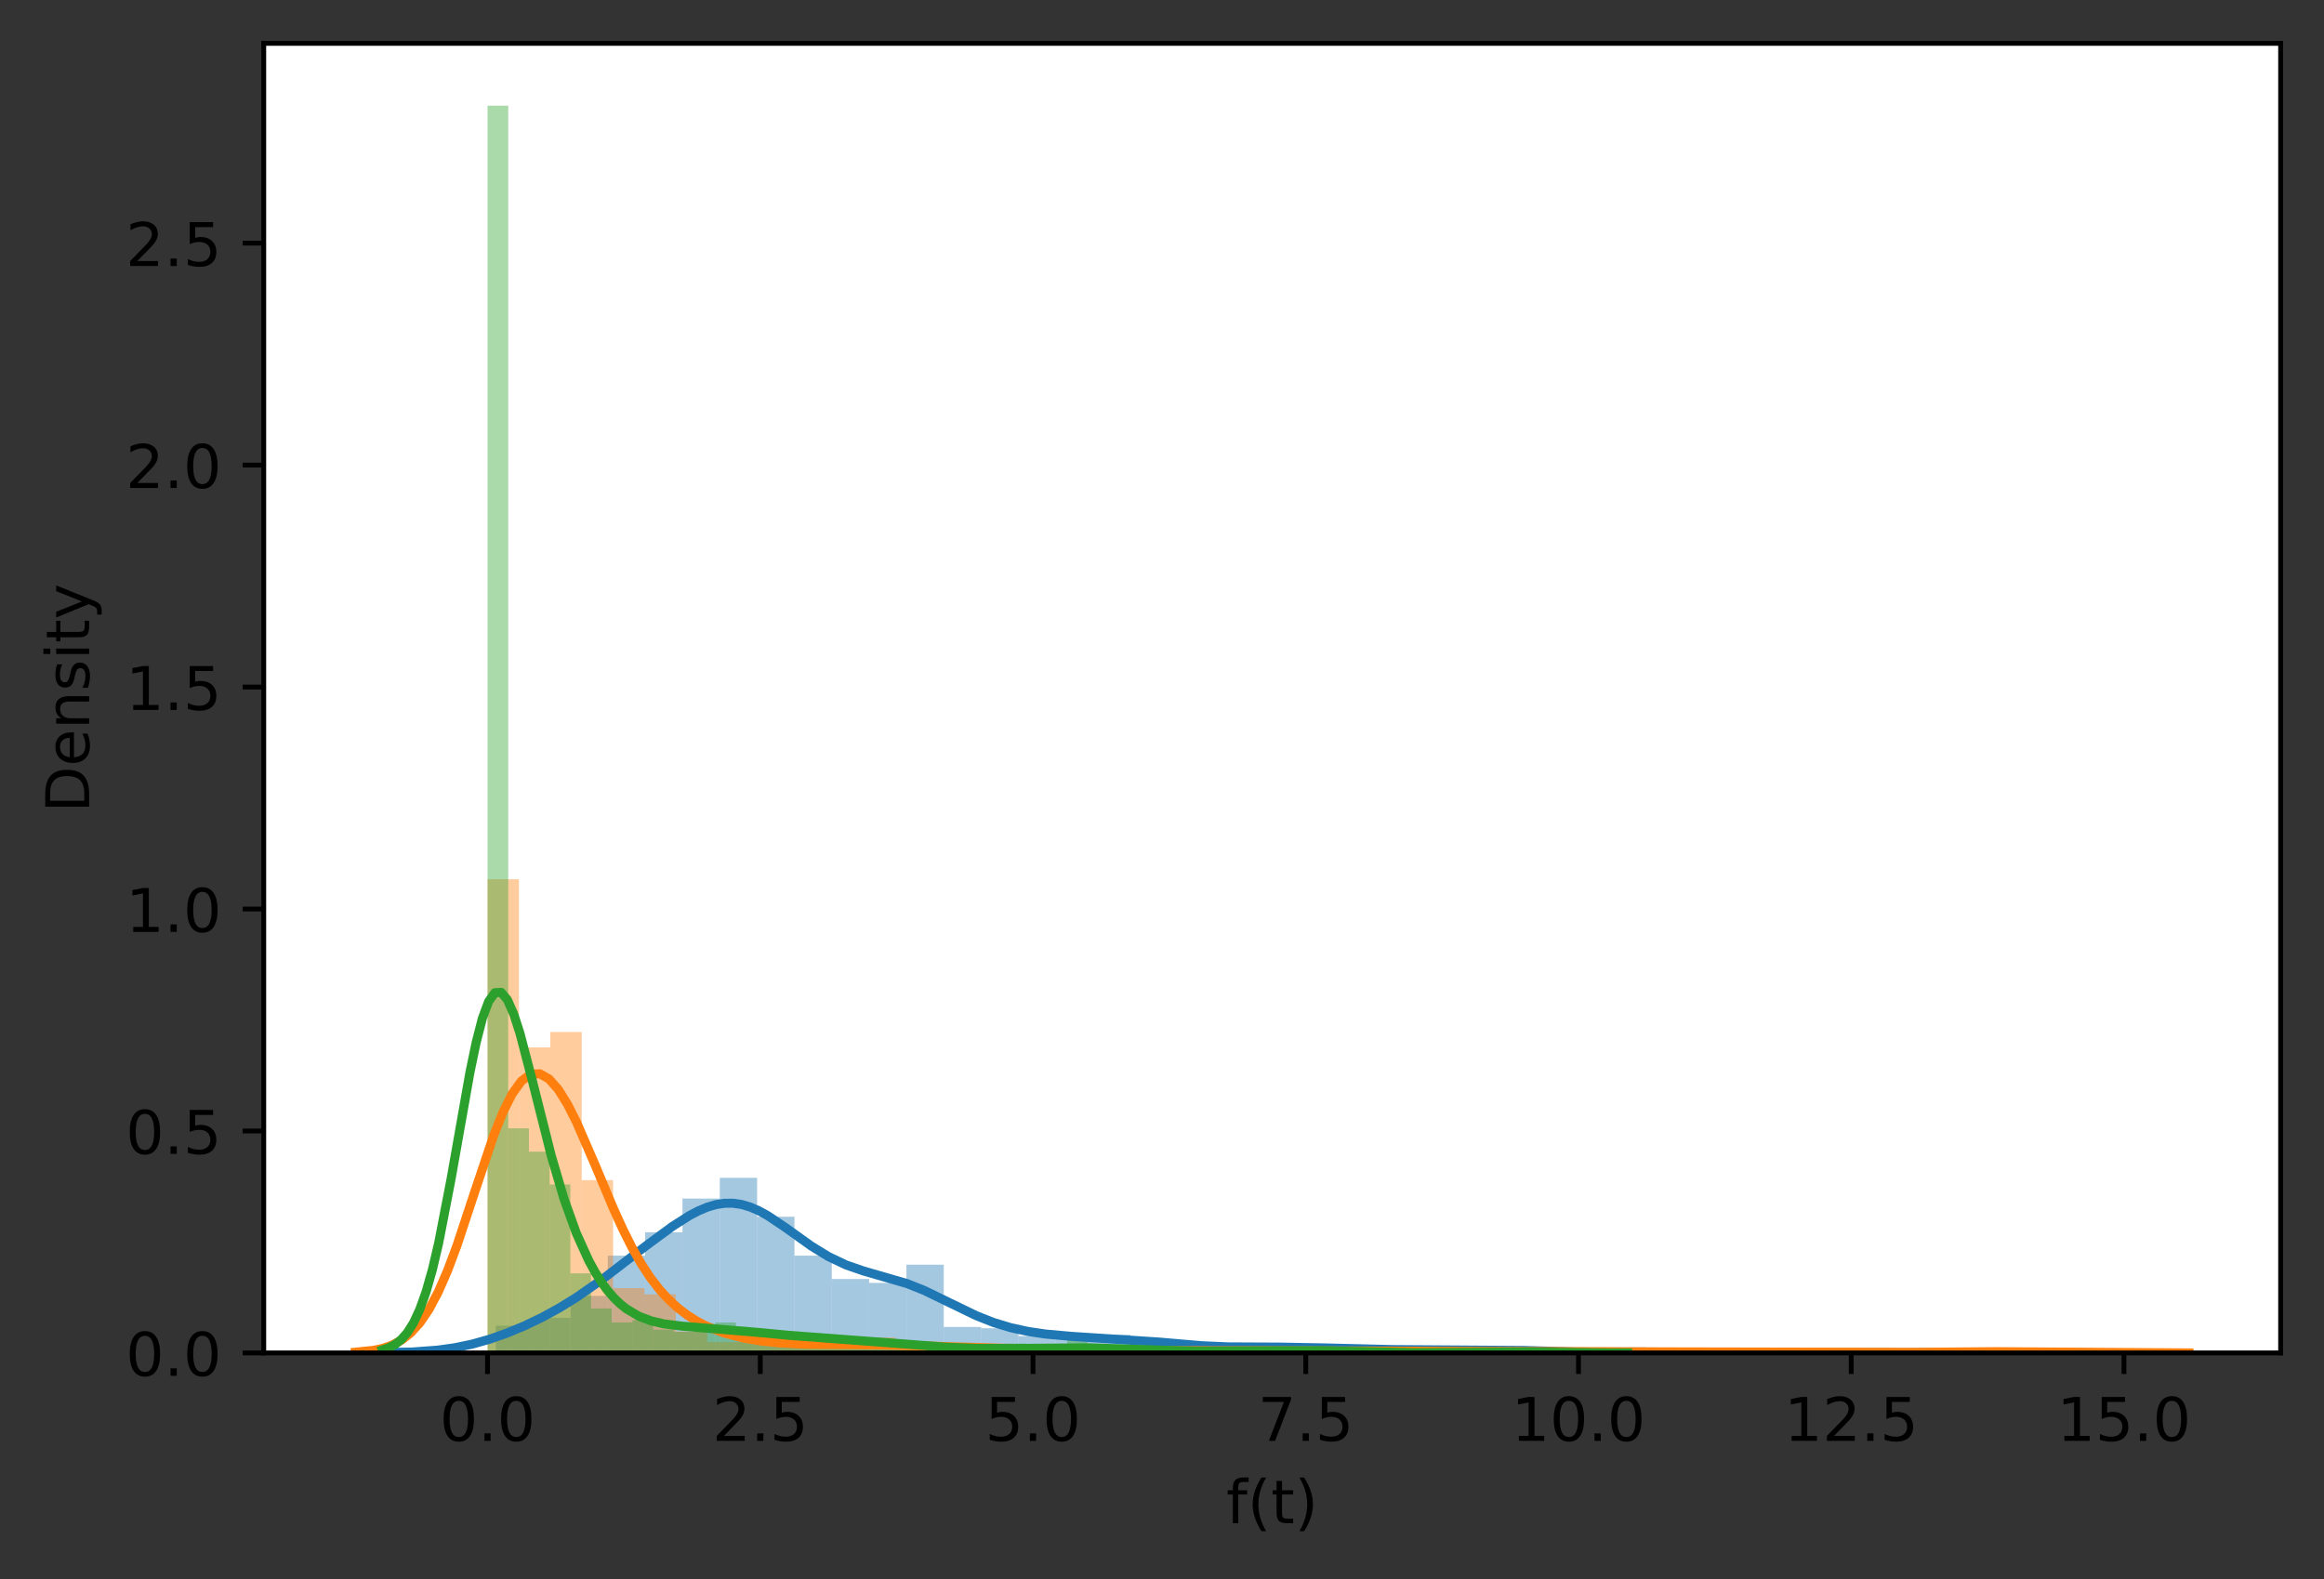 <?xml version="1.0" encoding="utf-8" standalone="no"?>
<!DOCTYPE svg PUBLIC "-//W3C//DTD SVG 1.1//EN"
  "http://www.w3.org/Graphics/SVG/1.1/DTD/svg11.dtd">
<!-- Created with matplotlib (https://matplotlib.org/) -->
<svg height="262.196pt" version="1.1" viewBox="0 0 385.781 262.196" width="385.781pt" xmlns="http://www.w3.org/2000/svg" xmlns:xlink="http://www.w3.org/1999/xlink">
 <rect x="0" y="0" width="385.781" height="262.196" fill="#333333" stroke="none"/>
 <defs>
  <style type="text/css">*{stroke-linecap:butt;stroke-linejoin:round;}</style>
 </defs>
 <g id="figure_1">
  <g id="patch_1">
   <path d="M 0 262.196 
L 385.781 262.196 
L 385.781 0 
L 0 0 
z
" style="fill:none;"/>
  </g>
  <g id="axes_1">
   <g id="patch_2">
    <path d="M 43.781 224.64 
L 378.581 224.64 
L 378.581 7.2 
L 43.781 7.2 
z
" style="fill:#ffffff;"/>
   </g>
   <g id="patch_3">
    <path clip-path="url(#pe074b1ab92)" d="M 82.302 224.64 
L 88.499 224.64 
L 88.499 220.117 
L 82.302 220.117 
z
" style="fill:#1f77b4;opacity:0.4;"/>
   </g>
   <g id="patch_4">
    <path clip-path="url(#pe074b1ab92)" d="M 88.499 224.64 
L 94.696 224.64 
L 94.696 218.824 
L 88.499 218.824 
z
" style="fill:#1f77b4;opacity:0.4;"/>
   </g>
   <g id="patch_5">
    <path clip-path="url(#pe074b1ab92)" d="M 94.696 224.64 
L 100.893 224.64 
L 100.893 215.162 
L 94.696 215.162 
z
" style="fill:#1f77b4;opacity:0.4;"/>
   </g>
   <g id="patch_6">
    <path clip-path="url(#pe074b1ab92)" d="M 100.893 224.64 
L 107.09 224.64 
L 107.09 208.485 
L 100.893 208.485 
z
" style="fill:#1f77b4;opacity:0.4;"/>
   </g>
   <g id="patch_7">
    <path clip-path="url(#pe074b1ab92)" d="M 107.09 224.64 
L 113.287 224.64 
L 113.287 204.608 
L 107.09 204.608 
z
" style="fill:#1f77b4;opacity:0.4;"/>
   </g>
   <g id="patch_8">
    <path clip-path="url(#pe074b1ab92)" d="M 113.287 224.64 
L 119.484 224.64 
L 119.484 199.007 
L 113.287 199.007 
z
" style="fill:#1f77b4;opacity:0.4;"/>
   </g>
   <g id="patch_9">
    <path clip-path="url(#pe074b1ab92)" d="M 119.484 224.64 
L 125.681 224.64 
L 125.681 195.561 
L 119.484 195.561 
z
" style="fill:#1f77b4;opacity:0.4;"/>
   </g>
   <g id="patch_10">
    <path clip-path="url(#pe074b1ab92)" d="M 125.681 224.64 
L 131.878 224.64 
L 131.878 202.023 
L 125.681 202.023 
z
" style="fill:#1f77b4;opacity:0.4;"/>
   </g>
   <g id="patch_11">
    <path clip-path="url(#pe074b1ab92)" d="M 131.878 224.64 
L 138.075 224.64 
L 138.075 208.485 
L 131.878 208.485 
z
" style="fill:#1f77b4;opacity:0.4;"/>
   </g>
   <g id="patch_12">
    <path clip-path="url(#pe074b1ab92)" d="M 138.075 224.64 
L 144.272 224.64 
L 144.272 212.362 
L 138.075 212.362 
z
" style="fill:#1f77b4;opacity:0.4;"/>
   </g>
   <g id="patch_13">
    <path clip-path="url(#pe074b1ab92)" d="M 144.272 224.64 
L 150.468 224.64 
L 150.468 213.008 
L 144.272 213.008 
z
" style="fill:#1f77b4;opacity:0.4;"/>
   </g>
   <g id="patch_14">
    <path clip-path="url(#pe074b1ab92)" d="M 150.468 224.64 
L 156.665 224.64 
L 156.665 209.993 
L 150.468 209.993 
z
" style="fill:#1f77b4;opacity:0.4;"/>
   </g>
   <g id="patch_15">
    <path clip-path="url(#pe074b1ab92)" d="M 156.665 224.64 
L 162.862 224.64 
L 162.862 220.332 
L 156.665 220.332 
z
" style="fill:#1f77b4;opacity:0.4;"/>
   </g>
   <g id="patch_16">
    <path clip-path="url(#pe074b1ab92)" d="M 162.862 224.64 
L 169.059 224.64 
L 169.059 220.547 
L 162.862 220.547 
z
" style="fill:#1f77b4;opacity:0.4;"/>
   </g>
   <g id="patch_17">
    <path clip-path="url(#pe074b1ab92)" d="M 169.059 224.64 
L 175.256 224.64 
L 175.256 221.84 
L 169.059 221.84 
z
" style="fill:#1f77b4;opacity:0.4;"/>
   </g>
   <g id="patch_18">
    <path clip-path="url(#pe074b1ab92)" d="M 175.256 224.64 
L 181.453 224.64 
L 181.453 222.271 
L 175.256 222.271 
z
" style="fill:#1f77b4;opacity:0.4;"/>
   </g>
   <g id="patch_19">
    <path clip-path="url(#pe074b1ab92)" d="M 181.453 224.64 
L 187.65 224.64 
L 187.65 221.624 
L 181.453 221.624 
z
" style="fill:#1f77b4;opacity:0.4;"/>
   </g>
   <g id="patch_20">
    <path clip-path="url(#pe074b1ab92)" d="M 187.65 224.64 
L 193.847 224.64 
L 193.847 222.486 
L 187.65 222.486 
z
" style="fill:#1f77b4;opacity:0.4;"/>
   </g>
   <g id="patch_21">
    <path clip-path="url(#pe074b1ab92)" d="M 193.847 224.64 
L 200.044 224.64 
L 200.044 223.348 
L 193.847 223.348 
z
" style="fill:#1f77b4;opacity:0.4;"/>
   </g>
   <g id="patch_22">
    <path clip-path="url(#pe074b1ab92)" d="M 200.044 224.64 
L 206.241 224.64 
L 206.241 223.994 
L 200.044 223.994 
z
" style="fill:#1f77b4;opacity:0.4;"/>
   </g>
   <g id="patch_23">
    <path clip-path="url(#pe074b1ab92)" d="M 206.241 224.64 
L 212.438 224.64 
L 212.438 223.563 
L 206.241 223.563 
z
" style="fill:#1f77b4;opacity:0.4;"/>
   </g>
   <g id="patch_24">
    <path clip-path="url(#pe074b1ab92)" d="M 212.438 224.64 
L 218.635 224.64 
L 218.635 223.778 
L 212.438 223.778 
z
" style="fill:#1f77b4;opacity:0.4;"/>
   </g>
   <g id="patch_25">
    <path clip-path="url(#pe074b1ab92)" d="M 218.635 224.64 
L 224.832 224.64 
L 224.832 223.778 
L 218.635 223.778 
z
" style="fill:#1f77b4;opacity:0.4;"/>
   </g>
   <g id="patch_26">
    <path clip-path="url(#pe074b1ab92)" d="M 224.832 224.64 
L 231.029 224.64 
L 231.029 224.209 
L 224.832 224.209 
z
" style="fill:#1f77b4;opacity:0.4;"/>
   </g>
   <g id="patch_27">
    <path clip-path="url(#pe074b1ab92)" d="M 231.029 224.64 
L 237.226 224.64 
L 237.226 224.209 
L 231.029 224.209 
z
" style="fill:#1f77b4;opacity:0.4;"/>
   </g>
   <g id="patch_28">
    <path clip-path="url(#pe074b1ab92)" d="M 237.226 224.64 
L 243.423 224.64 
L 243.423 223.994 
L 237.226 223.994 
z
" style="fill:#1f77b4;opacity:0.4;"/>
   </g>
   <g id="patch_29">
    <path clip-path="url(#pe074b1ab92)" d="M 243.423 224.64 
L 249.62 224.64 
L 249.62 223.778 
L 243.423 223.778 
z
" style="fill:#1f77b4;opacity:0.4;"/>
   </g>
   <g id="patch_30">
    <path clip-path="url(#pe074b1ab92)" d="M 249.62 224.64 
L 255.816 224.64 
L 255.816 224.209 
L 249.62 224.209 
z
" style="fill:#1f77b4;opacity:0.4;"/>
   </g>
   <g id="patch_31">
    <path clip-path="url(#pe074b1ab92)" d="M 255.816 224.64 
L 262.013 224.64 
L 262.013 224.64 
L 255.816 224.64 
z
" style="fill:#1f77b4;opacity:0.4;"/>
   </g>
   <g id="patch_32">
    <path clip-path="url(#pe074b1ab92)" d="M 262.013 224.64 
L 268.21 224.64 
L 268.21 224.425 
L 262.013 224.425 
z
" style="fill:#1f77b4;opacity:0.4;"/>
   </g>
   <g id="patch_33">
    <path clip-path="url(#pe074b1ab92)" d="M 268.21 224.64 
L 274.407 224.64 
L 274.407 224.64 
L 268.21 224.64 
z
" style="fill:#1f77b4;opacity:0.4;"/>
   </g>
   <g id="patch_34">
    <path clip-path="url(#pe074b1ab92)" d="M 274.407 224.64 
L 280.604 224.64 
L 280.604 224.209 
L 274.407 224.209 
z
" style="fill:#1f77b4;opacity:0.4;"/>
   </g>
   <g id="patch_35">
    <path clip-path="url(#pe074b1ab92)" d="M 280.604 224.64 
L 286.801 224.64 
L 286.801 224.64 
L 280.604 224.64 
z
" style="fill:#1f77b4;opacity:0.4;"/>
   </g>
   <g id="patch_36">
    <path clip-path="url(#pe074b1ab92)" d="M 286.801 224.64 
L 292.998 224.64 
L 292.998 224.64 
L 286.801 224.64 
z
" style="fill:#1f77b4;opacity:0.4;"/>
   </g>
   <g id="patch_37">
    <path clip-path="url(#pe074b1ab92)" d="M 292.998 224.64 
L 299.195 224.64 
L 299.195 224.64 
L 292.998 224.64 
z
" style="fill:#1f77b4;opacity:0.4;"/>
   </g>
   <g id="patch_38">
    <path clip-path="url(#pe074b1ab92)" d="M 299.195 224.64 
L 305.392 224.64 
L 305.392 224.64 
L 299.195 224.64 
z
" style="fill:#1f77b4;opacity:0.4;"/>
   </g>
   <g id="patch_39">
    <path clip-path="url(#pe074b1ab92)" d="M 305.392 224.64 
L 311.589 224.64 
L 311.589 224.64 
L 305.392 224.64 
z
" style="fill:#1f77b4;opacity:0.4;"/>
   </g>
   <g id="patch_40">
    <path clip-path="url(#pe074b1ab92)" d="M 311.589 224.64 
L 317.786 224.64 
L 317.786 224.425 
L 311.589 224.425 
z
" style="fill:#1f77b4;opacity:0.4;"/>
   </g>
   <g id="patch_41">
    <path clip-path="url(#pe074b1ab92)" d="M 317.786 224.64 
L 323.983 224.64 
L 323.983 224.425 
L 317.786 224.425 
z
" style="fill:#1f77b4;opacity:0.4;"/>
   </g>
   <g id="patch_42">
    <path clip-path="url(#pe074b1ab92)" d="M 80.932 224.64 
L 86.142 224.64 
L 86.142 145.985 
L 80.932 145.985 
z
" style="fill:#ff7f0e;opacity:0.4;"/>
   </g>
   <g id="patch_43">
    <path clip-path="url(#pe074b1ab92)" d="M 86.142 224.64 
L 91.352 224.64 
L 91.352 173.911 
L 86.142 173.911 
z
" style="fill:#ff7f0e;opacity:0.4;"/>
   </g>
   <g id="patch_44">
    <path clip-path="url(#pe074b1ab92)" d="M 91.352 224.64 
L 96.562 224.64 
L 96.562 171.349 
L 91.352 171.349 
z
" style="fill:#ff7f0e;opacity:0.4;"/>
   </g>
   <g id="patch_45">
    <path clip-path="url(#pe074b1ab92)" d="M 96.562 224.64 
L 101.772 224.64 
L 101.772 195.945 
L 96.562 195.945 
z
" style="fill:#ff7f0e;opacity:0.4;"/>
   </g>
   <g id="patch_46">
    <path clip-path="url(#pe074b1ab92)" d="M 101.772 224.64 
L 106.982 224.64 
L 106.982 213.879 
L 101.772 213.879 
z
" style="fill:#ff7f0e;opacity:0.4;"/>
   </g>
   <g id="patch_47">
    <path clip-path="url(#pe074b1ab92)" d="M 106.982 224.64 
L 112.192 224.64 
L 112.192 214.904 
L 106.982 214.904 
z
" style="fill:#ff7f0e;opacity:0.4;"/>
   </g>
   <g id="patch_48">
    <path clip-path="url(#pe074b1ab92)" d="M 112.192 224.64 
L 117.402 224.64 
L 117.402 221.053 
L 112.192 221.053 
z
" style="fill:#ff7f0e;opacity:0.4;"/>
   </g>
   <g id="patch_49">
    <path clip-path="url(#pe074b1ab92)" d="M 117.402 224.64 
L 122.611 224.64 
L 122.611 222.847 
L 117.402 222.847 
z
" style="fill:#ff7f0e;opacity:0.4;"/>
   </g>
   <g id="patch_50">
    <path clip-path="url(#pe074b1ab92)" d="M 122.611 224.64 
L 127.821 224.64 
L 127.821 222.847 
L 122.611 222.847 
z
" style="fill:#ff7f0e;opacity:0.4;"/>
   </g>
   <g id="patch_51">
    <path clip-path="url(#pe074b1ab92)" d="M 127.821 224.64 
L 133.031 224.64 
L 133.031 223.615 
L 127.821 223.615 
z
" style="fill:#ff7f0e;opacity:0.4;"/>
   </g>
   <g id="patch_52">
    <path clip-path="url(#pe074b1ab92)" d="M 133.031 224.64 
L 138.241 224.64 
L 138.241 223.103 
L 133.031 223.103 
z
" style="fill:#ff7f0e;opacity:0.4;"/>
   </g>
   <g id="patch_53">
    <path clip-path="url(#pe074b1ab92)" d="M 138.241 224.64 
L 143.451 224.64 
L 143.451 223.615 
L 138.241 223.615 
z
" style="fill:#ff7f0e;opacity:0.4;"/>
   </g>
   <g id="patch_54">
    <path clip-path="url(#pe074b1ab92)" d="M 143.451 224.64 
L 148.661 224.64 
L 148.661 222.078 
L 143.451 222.078 
z
" style="fill:#ff7f0e;opacity:0.4;"/>
   </g>
   <g id="patch_55">
    <path clip-path="url(#pe074b1ab92)" d="M 148.661 224.64 
L 153.871 224.64 
L 153.871 223.871 
L 148.661 223.871 
z
" style="fill:#ff7f0e;opacity:0.4;"/>
   </g>
   <g id="patch_56">
    <path clip-path="url(#pe074b1ab92)" d="M 153.871 224.64 
L 159.081 224.64 
L 159.081 224.128 
L 153.871 224.128 
z
" style="fill:#ff7f0e;opacity:0.4;"/>
   </g>
   <g id="patch_57">
    <path clip-path="url(#pe074b1ab92)" d="M 159.081 224.64 
L 164.291 224.64 
L 164.291 223.871 
L 159.081 223.871 
z
" style="fill:#ff7f0e;opacity:0.4;"/>
   </g>
   <g id="patch_58">
    <path clip-path="url(#pe074b1ab92)" d="M 164.291 224.64 
L 169.501 224.64 
L 169.501 223.615 
L 164.291 223.615 
z
" style="fill:#ff7f0e;opacity:0.4;"/>
   </g>
   <g id="patch_59">
    <path clip-path="url(#pe074b1ab92)" d="M 169.501 224.64 
L 174.711 224.64 
L 174.711 223.871 
L 169.501 223.871 
z
" style="fill:#ff7f0e;opacity:0.4;"/>
   </g>
   <g id="patch_60">
    <path clip-path="url(#pe074b1ab92)" d="M 174.711 224.64 
L 179.921 224.64 
L 179.921 224.64 
L 174.711 224.64 
z
" style="fill:#ff7f0e;opacity:0.4;"/>
   </g>
   <g id="patch_61">
    <path clip-path="url(#pe074b1ab92)" d="M 179.921 224.64 
L 185.131 224.64 
L 185.131 224.384 
L 179.921 224.384 
z
" style="fill:#ff7f0e;opacity:0.4;"/>
   </g>
   <g id="patch_62">
    <path clip-path="url(#pe074b1ab92)" d="M 185.131 224.64 
L 190.341 224.64 
L 190.341 223.871 
L 185.131 223.871 
z
" style="fill:#ff7f0e;opacity:0.4;"/>
   </g>
   <g id="patch_63">
    <path clip-path="url(#pe074b1ab92)" d="M 190.341 224.64 
L 195.551 224.64 
L 195.551 224.384 
L 190.341 224.384 
z
" style="fill:#ff7f0e;opacity:0.4;"/>
   </g>
   <g id="patch_64">
    <path clip-path="url(#pe074b1ab92)" d="M 195.551 224.64 
L 200.761 224.64 
L 200.761 224.128 
L 195.551 224.128 
z
" style="fill:#ff7f0e;opacity:0.4;"/>
   </g>
   <g id="patch_65">
    <path clip-path="url(#pe074b1ab92)" d="M 200.761 224.64 
L 205.971 224.64 
L 205.971 224.384 
L 200.761 224.384 
z
" style="fill:#ff7f0e;opacity:0.4;"/>
   </g>
   <g id="patch_66">
    <path clip-path="url(#pe074b1ab92)" d="M 205.971 224.64 
L 211.181 224.64 
L 211.181 224.128 
L 205.971 224.128 
z
" style="fill:#ff7f0e;opacity:0.4;"/>
   </g>
   <g id="patch_67">
    <path clip-path="url(#pe074b1ab92)" d="M 211.181 224.64 
L 216.391 224.64 
L 216.391 224.384 
L 211.181 224.384 
z
" style="fill:#ff7f0e;opacity:0.4;"/>
   </g>
   <g id="patch_68">
    <path clip-path="url(#pe074b1ab92)" d="M 216.391 224.64 
L 221.601 224.64 
L 221.601 224.384 
L 216.391 224.384 
z
" style="fill:#ff7f0e;opacity:0.4;"/>
   </g>
   <g id="patch_69">
    <path clip-path="url(#pe074b1ab92)" d="M 221.601 224.64 
L 226.811 224.64 
L 226.811 224.384 
L 221.601 224.384 
z
" style="fill:#ff7f0e;opacity:0.4;"/>
   </g>
   <g id="patch_70">
    <path clip-path="url(#pe074b1ab92)" d="M 226.811 224.64 
L 232.021 224.64 
L 232.021 223.871 
L 226.811 223.871 
z
" style="fill:#ff7f0e;opacity:0.4;"/>
   </g>
   <g id="patch_71">
    <path clip-path="url(#pe074b1ab92)" d="M 232.021 224.64 
L 237.231 224.64 
L 237.231 224.64 
L 232.021 224.64 
z
" style="fill:#ff7f0e;opacity:0.4;"/>
   </g>
   <g id="patch_72">
    <path clip-path="url(#pe074b1ab92)" d="M 237.231 224.64 
L 242.441 224.64 
L 242.441 224.64 
L 237.231 224.64 
z
" style="fill:#ff7f0e;opacity:0.4;"/>
   </g>
   <g id="patch_73">
    <path clip-path="url(#pe074b1ab92)" d="M 242.441 224.64 
L 247.651 224.64 
L 247.651 224.128 
L 242.441 224.128 
z
" style="fill:#ff7f0e;opacity:0.4;"/>
   </g>
   <g id="patch_74">
    <path clip-path="url(#pe074b1ab92)" d="M 247.651 224.64 
L 252.861 224.64 
L 252.861 224.384 
L 247.651 224.384 
z
" style="fill:#ff7f0e;opacity:0.4;"/>
   </g>
   <g id="patch_75">
    <path clip-path="url(#pe074b1ab92)" d="M 252.861 224.64 
L 258.071 224.64 
L 258.071 224.64 
L 252.861 224.64 
z
" style="fill:#ff7f0e;opacity:0.4;"/>
   </g>
   <g id="patch_76">
    <path clip-path="url(#pe074b1ab92)" d="M 258.071 224.64 
L 263.281 224.64 
L 263.281 224.128 
L 258.071 224.128 
z
" style="fill:#ff7f0e;opacity:0.4;"/>
   </g>
   <g id="patch_77">
    <path clip-path="url(#pe074b1ab92)" d="M 263.281 224.64 
L 268.491 224.64 
L 268.491 224.64 
L 263.281 224.64 
z
" style="fill:#ff7f0e;opacity:0.4;"/>
   </g>
   <g id="patch_78">
    <path clip-path="url(#pe074b1ab92)" d="M 268.491 224.64 
L 273.701 224.64 
L 273.701 224.384 
L 268.491 224.384 
z
" style="fill:#ff7f0e;opacity:0.4;"/>
   </g>
   <g id="patch_79">
    <path clip-path="url(#pe074b1ab92)" d="M 273.701 224.64 
L 278.911 224.64 
L 278.911 224.64 
L 273.701 224.64 
z
" style="fill:#ff7f0e;opacity:0.4;"/>
   </g>
   <g id="patch_80">
    <path clip-path="url(#pe074b1ab92)" d="M 278.911 224.64 
L 284.121 224.64 
L 284.121 224.384 
L 278.911 224.384 
z
" style="fill:#ff7f0e;opacity:0.4;"/>
   </g>
   <g id="patch_81">
    <path clip-path="url(#pe074b1ab92)" d="M 284.121 224.64 
L 289.331 224.64 
L 289.331 224.64 
L 284.121 224.64 
z
" style="fill:#ff7f0e;opacity:0.4;"/>
   </g>
   <g id="patch_82">
    <path clip-path="url(#pe074b1ab92)" d="M 289.331 224.64 
L 294.541 224.64 
L 294.541 224.64 
L 289.331 224.64 
z
" style="fill:#ff7f0e;opacity:0.4;"/>
   </g>
   <g id="patch_83">
    <path clip-path="url(#pe074b1ab92)" d="M 294.541 224.64 
L 299.751 224.64 
L 299.751 224.384 
L 294.541 224.384 
z
" style="fill:#ff7f0e;opacity:0.4;"/>
   </g>
   <g id="patch_84">
    <path clip-path="url(#pe074b1ab92)" d="M 299.751 224.64 
L 304.961 224.64 
L 304.961 224.64 
L 299.751 224.64 
z
" style="fill:#ff7f0e;opacity:0.4;"/>
   </g>
   <g id="patch_85">
    <path clip-path="url(#pe074b1ab92)" d="M 304.961 224.64 
L 310.171 224.64 
L 310.171 224.64 
L 304.961 224.64 
z
" style="fill:#ff7f0e;opacity:0.4;"/>
   </g>
   <g id="patch_86">
    <path clip-path="url(#pe074b1ab92)" d="M 310.171 224.64 
L 315.381 224.64 
L 315.381 224.64 
L 310.171 224.64 
z
" style="fill:#ff7f0e;opacity:0.4;"/>
   </g>
   <g id="patch_87">
    <path clip-path="url(#pe074b1ab92)" d="M 315.381 224.64 
L 320.591 224.64 
L 320.591 224.64 
L 315.381 224.64 
z
" style="fill:#ff7f0e;opacity:0.4;"/>
   </g>
   <g id="patch_88">
    <path clip-path="url(#pe074b1ab92)" d="M 320.591 224.64 
L 325.801 224.64 
L 325.801 224.384 
L 320.591 224.384 
z
" style="fill:#ff7f0e;opacity:0.4;"/>
   </g>
   <g id="patch_89">
    <path clip-path="url(#pe074b1ab92)" d="M 325.801 224.64 
L 331.011 224.64 
L 331.011 224.128 
L 325.801 224.128 
z
" style="fill:#ff7f0e;opacity:0.4;"/>
   </g>
   <g id="patch_90">
    <path clip-path="url(#pe074b1ab92)" d="M 331.011 224.64 
L 336.221 224.64 
L 336.221 224.64 
L 331.011 224.64 
z
" style="fill:#ff7f0e;opacity:0.4;"/>
   </g>
   <g id="patch_91">
    <path clip-path="url(#pe074b1ab92)" d="M 336.221 224.64 
L 341.431 224.64 
L 341.431 224.384 
L 336.221 224.384 
z
" style="fill:#ff7f0e;opacity:0.4;"/>
   </g>
   <g id="patch_92">
    <path clip-path="url(#pe074b1ab92)" d="M 80.932 224.64 
L 84.367 224.64 
L 84.367 17.554 
L 80.932 17.554 
z
" style="fill:#2ca02c;opacity:0.4;"/>
   </g>
   <g id="patch_93">
    <path clip-path="url(#pe074b1ab92)" d="M 84.367 224.64 
L 87.803 224.64 
L 87.803 187.341 
L 84.367 187.341 
z
" style="fill:#2ca02c;opacity:0.4;"/>
   </g>
   <g id="patch_94">
    <path clip-path="url(#pe074b1ab92)" d="M 87.803 224.64 
L 91.238 224.64 
L 91.238 191.227 
L 87.803 191.227 
z
" style="fill:#2ca02c;opacity:0.4;"/>
   </g>
   <g id="patch_95">
    <path clip-path="url(#pe074b1ab92)" d="M 91.238 224.64 
L 94.674 224.64 
L 94.674 196.666 
L 91.238 196.666 
z
" style="fill:#2ca02c;opacity:0.4;"/>
   </g>
   <g id="patch_96">
    <path clip-path="url(#pe074b1ab92)" d="M 94.674 224.64 
L 98.11 224.64 
L 98.11 211.43 
L 94.674 211.43 
z
" style="fill:#2ca02c;opacity:0.4;"/>
   </g>
   <g id="patch_97">
    <path clip-path="url(#pe074b1ab92)" d="M 98.11 224.64 
L 101.545 224.64 
L 101.545 217.258 
L 98.11 217.258 
z
" style="fill:#2ca02c;opacity:0.4;"/>
   </g>
   <g id="patch_98">
    <path clip-path="url(#pe074b1ab92)" d="M 101.545 224.64 
L 104.981 224.64 
L 104.981 219.589 
L 101.545 219.589 
z
" style="fill:#2ca02c;opacity:0.4;"/>
   </g>
   <g id="patch_99">
    <path clip-path="url(#pe074b1ab92)" d="M 104.981 224.64 
L 108.416 224.64 
L 108.416 219.201 
L 104.981 219.201 
z
" style="fill:#2ca02c;opacity:0.4;"/>
   </g>
   <g id="patch_100">
    <path clip-path="url(#pe074b1ab92)" d="M 108.416 224.64 
L 111.852 224.64 
L 111.852 220.755 
L 108.416 220.755 
z
" style="fill:#2ca02c;opacity:0.4;"/>
   </g>
   <g id="patch_101">
    <path clip-path="url(#pe074b1ab92)" d="M 111.852 224.64 
L 115.288 224.64 
L 115.288 221.143 
L 111.852 221.143 
z
" style="fill:#2ca02c;opacity:0.4;"/>
   </g>
   <g id="patch_102">
    <path clip-path="url(#pe074b1ab92)" d="M 115.288 224.64 
L 118.723 224.64 
L 118.723 220.366 
L 115.288 220.366 
z
" style="fill:#2ca02c;opacity:0.4;"/>
   </g>
   <g id="patch_103">
    <path clip-path="url(#pe074b1ab92)" d="M 118.723 224.64 
L 122.159 224.64 
L 122.159 219.589 
L 118.723 219.589 
z
" style="fill:#2ca02c;opacity:0.4;"/>
   </g>
   <g id="patch_104">
    <path clip-path="url(#pe074b1ab92)" d="M 122.159 224.64 
L 125.594 224.64 
L 125.594 220.755 
L 122.159 220.755 
z
" style="fill:#2ca02c;opacity:0.4;"/>
   </g>
   <g id="patch_105">
    <path clip-path="url(#pe074b1ab92)" d="M 125.594 224.64 
L 129.03 224.64 
L 129.03 222.309 
L 125.594 222.309 
z
" style="fill:#2ca02c;opacity:0.4;"/>
   </g>
   <g id="patch_106">
    <path clip-path="url(#pe074b1ab92)" d="M 129.03 224.64 
L 132.466 224.64 
L 132.466 222.309 
L 129.03 222.309 
z
" style="fill:#2ca02c;opacity:0.4;"/>
   </g>
   <g id="patch_107">
    <path clip-path="url(#pe074b1ab92)" d="M 132.466 224.64 
L 135.901 224.64 
L 135.901 221.532 
L 132.466 221.532 
z
" style="fill:#2ca02c;opacity:0.4;"/>
   </g>
   <g id="patch_108">
    <path clip-path="url(#pe074b1ab92)" d="M 135.901 224.64 
L 139.337 224.64 
L 139.337 221.92 
L 135.901 221.92 
z
" style="fill:#2ca02c;opacity:0.4;"/>
   </g>
   <g id="patch_109">
    <path clip-path="url(#pe074b1ab92)" d="M 139.337 224.64 
L 142.772 224.64 
L 142.772 222.309 
L 139.337 222.309 
z
" style="fill:#2ca02c;opacity:0.4;"/>
   </g>
   <g id="patch_110">
    <path clip-path="url(#pe074b1ab92)" d="M 142.772 224.64 
L 146.208 224.64 
L 146.208 222.309 
L 142.772 222.309 
z
" style="fill:#2ca02c;opacity:0.4;"/>
   </g>
   <g id="patch_111">
    <path clip-path="url(#pe074b1ab92)" d="M 146.208 224.64 
L 149.644 224.64 
L 149.644 223.086 
L 146.208 223.086 
z
" style="fill:#2ca02c;opacity:0.4;"/>
   </g>
   <g id="patch_112">
    <path clip-path="url(#pe074b1ab92)" d="M 149.644 224.64 
L 153.079 224.64 
L 153.079 223.474 
L 149.644 223.474 
z
" style="fill:#2ca02c;opacity:0.4;"/>
   </g>
   <g id="patch_113">
    <path clip-path="url(#pe074b1ab92)" d="M 153.079 224.64 
L 156.515 224.64 
L 156.515 223.474 
L 153.079 223.474 
z
" style="fill:#2ca02c;opacity:0.4;"/>
   </g>
   <g id="patch_114">
    <path clip-path="url(#pe074b1ab92)" d="M 156.515 224.64 
L 159.95 224.64 
L 159.95 223.474 
L 156.515 223.474 
z
" style="fill:#2ca02c;opacity:0.4;"/>
   </g>
   <g id="patch_115">
    <path clip-path="url(#pe074b1ab92)" d="M 159.95 224.64 
L 163.386 224.64 
L 163.386 224.251 
L 159.95 224.251 
z
" style="fill:#2ca02c;opacity:0.4;"/>
   </g>
   <g id="patch_116">
    <path clip-path="url(#pe074b1ab92)" d="M 163.386 224.64 
L 166.822 224.64 
L 166.822 224.251 
L 163.386 224.251 
z
" style="fill:#2ca02c;opacity:0.4;"/>
   </g>
   <g id="patch_117">
    <path clip-path="url(#pe074b1ab92)" d="M 166.822 224.64 
L 170.257 224.64 
L 170.257 223.086 
L 166.822 223.086 
z
" style="fill:#2ca02c;opacity:0.4;"/>
   </g>
   <g id="patch_118">
    <path clip-path="url(#pe074b1ab92)" d="M 170.257 224.64 
L 173.693 224.64 
L 173.693 224.64 
L 170.257 224.64 
z
" style="fill:#2ca02c;opacity:0.4;"/>
   </g>
   <g id="patch_119">
    <path clip-path="url(#pe074b1ab92)" d="M 173.693 224.64 
L 177.128 224.64 
L 177.128 224.251 
L 173.693 224.251 
z
" style="fill:#2ca02c;opacity:0.4;"/>
   </g>
   <g id="patch_120">
    <path clip-path="url(#pe074b1ab92)" d="M 177.128 224.64 
L 180.564 224.64 
L 180.564 222.309 
L 177.128 222.309 
z
" style="fill:#2ca02c;opacity:0.4;"/>
   </g>
   <g id="patch_121">
    <path clip-path="url(#pe074b1ab92)" d="M 180.564 224.64 
L 184 224.64 
L 184 223.863 
L 180.564 223.863 
z
" style="fill:#2ca02c;opacity:0.4;"/>
   </g>
   <g id="patch_122">
    <path clip-path="url(#pe074b1ab92)" d="M 184 224.64 
L 187.435 224.64 
L 187.435 224.64 
L 184 224.64 
z
" style="fill:#2ca02c;opacity:0.4;"/>
   </g>
   <g id="patch_123">
    <path clip-path="url(#pe074b1ab92)" d="M 187.435 224.64 
L 190.871 224.64 
L 190.871 223.863 
L 187.435 223.863 
z
" style="fill:#2ca02c;opacity:0.4;"/>
   </g>
   <g id="patch_124">
    <path clip-path="url(#pe074b1ab92)" d="M 190.871 224.64 
L 194.306 224.64 
L 194.306 224.251 
L 190.871 224.251 
z
" style="fill:#2ca02c;opacity:0.4;"/>
   </g>
   <g id="patch_125">
    <path clip-path="url(#pe074b1ab92)" d="M 194.306 224.64 
L 197.742 224.64 
L 197.742 224.64 
L 194.306 224.64 
z
" style="fill:#2ca02c;opacity:0.4;"/>
   </g>
   <g id="patch_126">
    <path clip-path="url(#pe074b1ab92)" d="M 197.742 224.64 
L 201.178 224.64 
L 201.178 224.64 
L 197.742 224.64 
z
" style="fill:#2ca02c;opacity:0.4;"/>
   </g>
   <g id="patch_127">
    <path clip-path="url(#pe074b1ab92)" d="M 201.178 224.64 
L 204.613 224.64 
L 204.613 223.863 
L 201.178 223.863 
z
" style="fill:#2ca02c;opacity:0.4;"/>
   </g>
   <g id="patch_128">
    <path clip-path="url(#pe074b1ab92)" d="M 204.613 224.64 
L 208.049 224.64 
L 208.049 224.64 
L 204.613 224.64 
z
" style="fill:#2ca02c;opacity:0.4;"/>
   </g>
   <g id="patch_129">
    <path clip-path="url(#pe074b1ab92)" d="M 208.049 224.64 
L 211.484 224.64 
L 211.484 224.251 
L 208.049 224.251 
z
" style="fill:#2ca02c;opacity:0.4;"/>
   </g>
   <g id="patch_130">
    <path clip-path="url(#pe074b1ab92)" d="M 211.484 224.64 
L 214.92 224.64 
L 214.92 224.64 
L 211.484 224.64 
z
" style="fill:#2ca02c;opacity:0.4;"/>
   </g>
   <g id="patch_131">
    <path clip-path="url(#pe074b1ab92)" d="M 214.92 224.64 
L 218.356 224.64 
L 218.356 223.863 
L 214.92 223.863 
z
" style="fill:#2ca02c;opacity:0.4;"/>
   </g>
   <g id="patch_132">
    <path clip-path="url(#pe074b1ab92)" d="M 218.356 224.64 
L 221.791 224.64 
L 221.791 223.863 
L 218.356 223.863 
z
" style="fill:#2ca02c;opacity:0.4;"/>
   </g>
   <g id="patch_133">
    <path clip-path="url(#pe074b1ab92)" d="M 221.791 224.64 
L 225.227 224.64 
L 225.227 224.64 
L 221.791 224.64 
z
" style="fill:#2ca02c;opacity:0.4;"/>
   </g>
   <g id="patch_134">
    <path clip-path="url(#pe074b1ab92)" d="M 225.227 224.64 
L 228.662 224.64 
L 228.662 224.64 
L 225.227 224.64 
z
" style="fill:#2ca02c;opacity:0.4;"/>
   </g>
   <g id="patch_135">
    <path clip-path="url(#pe074b1ab92)" d="M 228.662 224.64 
L 232.098 224.64 
L 232.098 224.64 
L 228.662 224.64 
z
" style="fill:#2ca02c;opacity:0.4;"/>
   </g>
   <g id="patch_136">
    <path clip-path="url(#pe074b1ab92)" d="M 232.098 224.64 
L 235.534 224.64 
L 235.534 224.64 
L 232.098 224.64 
z
" style="fill:#2ca02c;opacity:0.4;"/>
   </g>
   <g id="patch_137">
    <path clip-path="url(#pe074b1ab92)" d="M 235.534 224.64 
L 238.969 224.64 
L 238.969 224.64 
L 235.534 224.64 
z
" style="fill:#2ca02c;opacity:0.4;"/>
   </g>
   <g id="patch_138">
    <path clip-path="url(#pe074b1ab92)" d="M 238.969 224.64 
L 242.405 224.64 
L 242.405 224.64 
L 238.969 224.64 
z
" style="fill:#2ca02c;opacity:0.4;"/>
   </g>
   <g id="patch_139">
    <path clip-path="url(#pe074b1ab92)" d="M 242.405 224.64 
L 245.84 224.64 
L 245.84 224.251 
L 242.405 224.251 
z
" style="fill:#2ca02c;opacity:0.4;"/>
   </g>
   <g id="patch_140">
    <path clip-path="url(#pe074b1ab92)" d="M 245.84 224.64 
L 249.276 224.64 
L 249.276 224.251 
L 245.84 224.251 
z
" style="fill:#2ca02c;opacity:0.4;"/>
   </g>
   <g id="patch_141">
    <path clip-path="url(#pe074b1ab92)" d="M 249.276 224.64 
L 252.712 224.64 
L 252.712 224.251 
L 249.276 224.251 
z
" style="fill:#2ca02c;opacity:0.4;"/>
   </g>
   <g id="matplotlib.axis_1">
    <g id="xtick_1">
     <g id="line2d_1">
      <defs>
       <path d="M 0 0 
L 0 3.5 
" id="m991e1e764a" style="stroke:#000000;stroke-width:0.8;"/>
      </defs>
      <g>
       <use style="stroke:#000000;stroke-width:0.8;" x="80.932" xlink:href="#m991e1e764a" y="224.64"/>
      </g>
     </g>
     <g id="text_1">
      <!-- 0.0 -->
      <g transform="translate(72.98 239.238)scale(0.1 -0.1)">
       <defs>
        <path d="M 31.781 66.406 
Q 24.172 66.406 20.328 58.906 
Q 16.5 51.422 16.5 36.375 
Q 16.5 21.391 20.328 13.891 
Q 24.172 6.391 31.781 6.391 
Q 39.453 6.391 43.281 13.891 
Q 47.125 21.391 47.125 36.375 
Q 47.125 51.422 43.281 58.906 
Q 39.453 66.406 31.781 66.406 
z
M 31.781 74.219 
Q 44.047 74.219 50.516 64.516 
Q 56.984 54.828 56.984 36.375 
Q 56.984 17.969 50.516 8.266 
Q 44.047 -1.422 31.781 -1.422 
Q 19.531 -1.422 13.062 8.266 
Q 6.594 17.969 6.594 36.375 
Q 6.594 54.828 13.062 64.516 
Q 19.531 74.219 31.781 74.219 
z
" id="DejaVuSans-48"/>
        <path d="M 10.688 12.406 
L 21 12.406 
L 21 0 
L 10.688 0 
z
" id="DejaVuSans-46"/>
       </defs>
       <use xlink:href="#DejaVuSans-48"/>
       <use x="63.623" xlink:href="#DejaVuSans-46"/>
       <use x="95.41" xlink:href="#DejaVuSans-48"/>
      </g>
     </g>
    </g>
    <g id="xtick_2">
     <g id="line2d_2">
      <g>
       <use style="stroke:#000000;stroke-width:0.8;" x="126.206" xlink:href="#m991e1e764a" y="224.64"/>
      </g>
     </g>
     <g id="text_2">
      <!-- 2.5 -->
      <g transform="translate(118.254 239.238)scale(0.1 -0.1)">
       <defs>
        <path d="M 19.188 8.297 
L 53.609 8.297 
L 53.609 0 
L 7.328 0 
L 7.328 8.297 
Q 12.938 14.109 22.625 23.891 
Q 32.328 33.688 34.812 36.531 
Q 39.547 41.844 41.422 45.531 
Q 43.312 49.219 43.312 52.781 
Q 43.312 58.594 39.234 62.25 
Q 35.156 65.922 28.609 65.922 
Q 23.969 65.922 18.812 64.312 
Q 13.672 62.703 7.812 59.422 
L 7.812 69.391 
Q 13.766 71.781 18.938 73 
Q 24.125 74.219 28.422 74.219 
Q 39.75 74.219 46.484 68.547 
Q 53.219 62.891 53.219 53.422 
Q 53.219 48.922 51.531 44.891 
Q 49.859 40.875 45.406 35.406 
Q 44.188 33.984 37.641 27.219 
Q 31.109 20.453 19.188 8.297 
z
" id="DejaVuSans-50"/>
        <path d="M 10.797 72.906 
L 49.516 72.906 
L 49.516 64.594 
L 19.828 64.594 
L 19.828 46.734 
Q 21.969 47.469 24.109 47.828 
Q 26.266 48.188 28.422 48.188 
Q 40.625 48.188 47.75 41.5 
Q 54.891 34.812 54.891 23.391 
Q 54.891 11.625 47.562 5.094 
Q 40.234 -1.422 26.906 -1.422 
Q 22.312 -1.422 17.547 -0.641 
Q 12.797 0.141 7.719 1.703 
L 7.719 11.625 
Q 12.109 9.234 16.797 8.062 
Q 21.484 6.891 26.703 6.891 
Q 35.156 6.891 40.078 11.328 
Q 45.016 15.766 45.016 23.391 
Q 45.016 31 40.078 35.438 
Q 35.156 39.891 26.703 39.891 
Q 22.75 39.891 18.812 39.016 
Q 14.891 38.141 10.797 36.281 
z
" id="DejaVuSans-53"/>
       </defs>
       <use xlink:href="#DejaVuSans-50"/>
       <use x="63.623" xlink:href="#DejaVuSans-46"/>
       <use x="95.41" xlink:href="#DejaVuSans-53"/>
      </g>
     </g>
    </g>
    <g id="xtick_3">
     <g id="line2d_3">
      <g>
       <use style="stroke:#000000;stroke-width:0.8;" x="171.48" xlink:href="#m991e1e764a" y="224.64"/>
      </g>
     </g>
     <g id="text_3">
      <!-- 5.0 -->
      <g transform="translate(163.528 239.238)scale(0.1 -0.1)">
       <use xlink:href="#DejaVuSans-53"/>
       <use x="63.623" xlink:href="#DejaVuSans-46"/>
       <use x="95.41" xlink:href="#DejaVuSans-48"/>
      </g>
     </g>
    </g>
    <g id="xtick_4">
     <g id="line2d_4">
      <g>
       <use style="stroke:#000000;stroke-width:0.8;" x="216.754" xlink:href="#m991e1e764a" y="224.64"/>
      </g>
     </g>
     <g id="text_4">
      <!-- 7.5 -->
      <g transform="translate(208.803 239.238)scale(0.1 -0.1)">
       <defs>
        <path d="M 8.203 72.906 
L 55.078 72.906 
L 55.078 68.703 
L 28.609 0 
L 18.312 0 
L 43.219 64.594 
L 8.203 64.594 
z
" id="DejaVuSans-55"/>
       </defs>
       <use xlink:href="#DejaVuSans-55"/>
       <use x="63.623" xlink:href="#DejaVuSans-46"/>
       <use x="95.41" xlink:href="#DejaVuSans-53"/>
      </g>
     </g>
    </g>
    <g id="xtick_5">
     <g id="line2d_5">
      <g>
       <use style="stroke:#000000;stroke-width:0.8;" x="262.028" xlink:href="#m991e1e764a" y="224.64"/>
      </g>
     </g>
     <g id="text_5">
      <!-- 10.0 -->
      <g transform="translate(250.895 239.238)scale(0.1 -0.1)">
       <defs>
        <path d="M 12.406 8.297 
L 28.516 8.297 
L 28.516 63.922 
L 10.984 60.406 
L 10.984 69.391 
L 28.422 72.906 
L 38.281 72.906 
L 38.281 8.297 
L 54.391 8.297 
L 54.391 0 
L 12.406 0 
z
" id="DejaVuSans-49"/>
       </defs>
       <use xlink:href="#DejaVuSans-49"/>
       <use x="63.623" xlink:href="#DejaVuSans-48"/>
       <use x="127.246" xlink:href="#DejaVuSans-46"/>
       <use x="159.033" xlink:href="#DejaVuSans-48"/>
      </g>
     </g>
    </g>
    <g id="xtick_6">
     <g id="line2d_6">
      <g>
       <use style="stroke:#000000;stroke-width:0.8;" x="307.302" xlink:href="#m991e1e764a" y="224.64"/>
      </g>
     </g>
     <g id="text_6">
      <!-- 12.5 -->
      <g transform="translate(296.17 239.238)scale(0.1 -0.1)">
       <use xlink:href="#DejaVuSans-49"/>
       <use x="63.623" xlink:href="#DejaVuSans-50"/>
       <use x="127.246" xlink:href="#DejaVuSans-46"/>
       <use x="159.033" xlink:href="#DejaVuSans-53"/>
      </g>
     </g>
    </g>
    <g id="xtick_7">
     <g id="line2d_7">
      <g>
       <use style="stroke:#000000;stroke-width:0.8;" x="352.577" xlink:href="#m991e1e764a" y="224.64"/>
      </g>
     </g>
     <g id="text_7">
      <!-- 15.0 -->
      <g transform="translate(341.444 239.238)scale(0.1 -0.1)">
       <use xlink:href="#DejaVuSans-49"/>
       <use x="63.623" xlink:href="#DejaVuSans-53"/>
       <use x="127.246" xlink:href="#DejaVuSans-46"/>
       <use x="159.033" xlink:href="#DejaVuSans-48"/>
      </g>
     </g>
    </g>
    <g id="text_8">
     <!-- f(t) -->
     <g transform="translate(203.559 252.917)scale(0.1 -0.1)">
      <defs>
       <path d="M 37.109 75.984 
L 37.109 68.5 
L 28.516 68.5 
Q 23.688 68.5 21.797 66.547 
Q 19.922 64.594 19.922 59.516 
L 19.922 54.688 
L 34.719 54.688 
L 34.719 47.703 
L 19.922 47.703 
L 19.922 0 
L 10.891 0 
L 10.891 47.703 
L 2.297 47.703 
L 2.297 54.688 
L 10.891 54.688 
L 10.891 58.5 
Q 10.891 67.625 15.141 71.797 
Q 19.391 75.984 28.609 75.984 
z
" id="DejaVuSans-102"/>
       <path d="M 31 75.875 
Q 24.469 64.656 21.281 53.656 
Q 18.109 42.672 18.109 31.391 
Q 18.109 20.125 21.312 9.062 
Q 24.516 -2 31 -13.188 
L 23.188 -13.188 
Q 15.875 -1.703 12.234 9.375 
Q 8.594 20.453 8.594 31.391 
Q 8.594 42.281 12.203 53.312 
Q 15.828 64.359 23.188 75.875 
z
" id="DejaVuSans-40"/>
       <path d="M 18.312 70.219 
L 18.312 54.688 
L 36.812 54.688 
L 36.812 47.703 
L 18.312 47.703 
L 18.312 18.016 
Q 18.312 11.328 20.141 9.422 
Q 21.969 7.516 27.594 7.516 
L 36.812 7.516 
L 36.812 0 
L 27.594 0 
Q 17.188 0 13.234 3.875 
Q 9.281 7.766 9.281 18.016 
L 9.281 47.703 
L 2.688 47.703 
L 2.688 54.688 
L 9.281 54.688 
L 9.281 70.219 
z
" id="DejaVuSans-116"/>
       <path d="M 8.016 75.875 
L 15.828 75.875 
Q 23.141 64.359 26.781 53.312 
Q 30.422 42.281 30.422 31.391 
Q 30.422 20.453 26.781 9.375 
Q 23.141 -1.703 15.828 -13.188 
L 8.016 -13.188 
Q 14.5 -2 17.703 9.062 
Q 20.906 20.125 20.906 31.391 
Q 20.906 42.672 17.703 53.656 
Q 14.5 64.656 8.016 75.875 
z
" id="DejaVuSans-41"/>
      </defs>
      <use xlink:href="#DejaVuSans-102"/>
      <use x="35.205" xlink:href="#DejaVuSans-40"/>
      <use x="74.219" xlink:href="#DejaVuSans-116"/>
      <use x="113.428" xlink:href="#DejaVuSans-41"/>
     </g>
    </g>
   </g>
   <g id="matplotlib.axis_2">
    <g id="ytick_1">
     <g id="line2d_8">
      <defs>
       <path d="M 0 0 
L -3.5 0 
" id="maafc3f7d3e" style="stroke:#000000;stroke-width:0.8;"/>
      </defs>
      <g>
       <use style="stroke:#000000;stroke-width:0.8;" x="43.781" xlink:href="#maafc3f7d3e" y="224.64"/>
      </g>
     </g>
     <g id="text_9">
      <!-- 0.0 -->
      <g transform="translate(20.878 228.439)scale(0.1 -0.1)">
       <use xlink:href="#DejaVuSans-48"/>
       <use x="63.623" xlink:href="#DejaVuSans-46"/>
       <use x="95.41" xlink:href="#DejaVuSans-48"/>
      </g>
     </g>
    </g>
    <g id="ytick_2">
     <g id="line2d_9">
      <g>
       <use style="stroke:#000000;stroke-width:0.8;" x="43.781" xlink:href="#maafc3f7d3e" y="187.786"/>
      </g>
     </g>
     <g id="text_10">
      <!-- 0.5 -->
      <g transform="translate(20.878 191.585)scale(0.1 -0.1)">
       <use xlink:href="#DejaVuSans-48"/>
       <use x="63.623" xlink:href="#DejaVuSans-46"/>
       <use x="95.41" xlink:href="#DejaVuSans-53"/>
      </g>
     </g>
    </g>
    <g id="ytick_3">
     <g id="line2d_10">
      <g>
       <use style="stroke:#000000;stroke-width:0.8;" x="43.781" xlink:href="#maafc3f7d3e" y="150.932"/>
      </g>
     </g>
     <g id="text_11">
      <!-- 1.0 -->
      <g transform="translate(20.878 154.731)scale(0.1 -0.1)">
       <use xlink:href="#DejaVuSans-49"/>
       <use x="63.623" xlink:href="#DejaVuSans-46"/>
       <use x="95.41" xlink:href="#DejaVuSans-48"/>
      </g>
     </g>
    </g>
    <g id="ytick_4">
     <g id="line2d_11">
      <g>
       <use style="stroke:#000000;stroke-width:0.8;" x="43.781" xlink:href="#maafc3f7d3e" y="114.078"/>
      </g>
     </g>
     <g id="text_12">
      <!-- 1.5 -->
      <g transform="translate(20.878 117.877)scale(0.1 -0.1)">
       <use xlink:href="#DejaVuSans-49"/>
       <use x="63.623" xlink:href="#DejaVuSans-46"/>
       <use x="95.41" xlink:href="#DejaVuSans-53"/>
      </g>
     </g>
    </g>
    <g id="ytick_5">
     <g id="line2d_12">
      <g>
       <use style="stroke:#000000;stroke-width:0.8;" x="43.781" xlink:href="#maafc3f7d3e" y="77.224"/>
      </g>
     </g>
     <g id="text_13">
      <!-- 2.0 -->
      <g transform="translate(20.878 81.023)scale(0.1 -0.1)">
       <use xlink:href="#DejaVuSans-50"/>
       <use x="63.623" xlink:href="#DejaVuSans-46"/>
       <use x="95.41" xlink:href="#DejaVuSans-48"/>
      </g>
     </g>
    </g>
    <g id="ytick_6">
     <g id="line2d_13">
      <g>
       <use style="stroke:#000000;stroke-width:0.8;" x="43.781" xlink:href="#maafc3f7d3e" y="40.37"/>
      </g>
     </g>
     <g id="text_14">
      <!-- 2.5 -->
      <g transform="translate(20.878 44.169)scale(0.1 -0.1)">
       <use xlink:href="#DejaVuSans-50"/>
       <use x="63.623" xlink:href="#DejaVuSans-46"/>
       <use x="95.41" xlink:href="#DejaVuSans-53"/>
      </g>
     </g>
    </g>
    <g id="text_15">
     <!-- Density -->
     <g transform="translate(14.798 134.929)rotate(-90)scale(0.1 -0.1)">
      <defs>
       <path d="M 19.672 64.797 
L 19.672 8.109 
L 31.594 8.109 
Q 46.688 8.109 53.688 14.938 
Q 60.688 21.781 60.688 36.531 
Q 60.688 51.172 53.688 57.984 
Q 46.688 64.797 31.594 64.797 
z
M 9.812 72.906 
L 30.078 72.906 
Q 51.266 72.906 61.172 64.094 
Q 71.094 55.281 71.094 36.531 
Q 71.094 17.672 61.125 8.828 
Q 51.172 0 30.078 0 
L 9.812 0 
z
" id="DejaVuSans-68"/>
       <path d="M 56.203 29.594 
L 56.203 25.203 
L 14.891 25.203 
Q 15.484 15.922 20.484 11.062 
Q 25.484 6.203 34.422 6.203 
Q 39.594 6.203 44.453 7.469 
Q 49.312 8.734 54.109 11.281 
L 54.109 2.781 
Q 49.266 0.734 44.188 -0.344 
Q 39.109 -1.422 33.891 -1.422 
Q 20.797 -1.422 13.156 6.188 
Q 5.516 13.812 5.516 26.812 
Q 5.516 40.234 12.766 48.109 
Q 20.016 56 32.328 56 
Q 43.359 56 49.781 48.891 
Q 56.203 41.797 56.203 29.594 
z
M 47.219 32.234 
Q 47.125 39.594 43.094 43.984 
Q 39.062 48.391 32.422 48.391 
Q 24.906 48.391 20.391 44.141 
Q 15.875 39.891 15.188 32.172 
z
" id="DejaVuSans-101"/>
       <path d="M 54.891 33.016 
L 54.891 0 
L 45.906 0 
L 45.906 32.719 
Q 45.906 40.484 42.875 44.328 
Q 39.844 48.188 33.797 48.188 
Q 26.516 48.188 22.312 43.547 
Q 18.109 38.922 18.109 30.906 
L 18.109 0 
L 9.078 0 
L 9.078 54.688 
L 18.109 54.688 
L 18.109 46.188 
Q 21.344 51.125 25.703 53.562 
Q 30.078 56 35.797 56 
Q 45.219 56 50.047 50.172 
Q 54.891 44.344 54.891 33.016 
z
" id="DejaVuSans-110"/>
       <path d="M 44.281 53.078 
L 44.281 44.578 
Q 40.484 46.531 36.375 47.5 
Q 32.281 48.484 27.875 48.484 
Q 21.188 48.484 17.844 46.438 
Q 14.5 44.391 14.5 40.281 
Q 14.5 37.156 16.891 35.375 
Q 19.281 33.594 26.516 31.984 
L 29.594 31.297 
Q 39.156 29.25 43.188 25.516 
Q 47.219 21.781 47.219 15.094 
Q 47.219 7.469 41.188 3.016 
Q 35.156 -1.422 24.609 -1.422 
Q 20.219 -1.422 15.453 -0.562 
Q 10.688 0.297 5.422 2 
L 5.422 11.281 
Q 10.406 8.688 15.234 7.391 
Q 20.062 6.109 24.812 6.109 
Q 31.156 6.109 34.562 8.281 
Q 37.984 10.453 37.984 14.406 
Q 37.984 18.062 35.516 20.016 
Q 33.062 21.969 24.703 23.781 
L 21.578 24.516 
Q 13.234 26.266 9.516 29.906 
Q 5.812 33.547 5.812 39.891 
Q 5.812 47.609 11.281 51.797 
Q 16.75 56 26.812 56 
Q 31.781 56 36.172 55.266 
Q 40.578 54.547 44.281 53.078 
z
" id="DejaVuSans-115"/>
       <path d="M 9.422 54.688 
L 18.406 54.688 
L 18.406 0 
L 9.422 0 
z
M 9.422 75.984 
L 18.406 75.984 
L 18.406 64.594 
L 9.422 64.594 
z
" id="DejaVuSans-105"/>
       <path d="M 32.172 -5.078 
Q 28.375 -14.844 24.75 -17.812 
Q 21.141 -20.797 15.094 -20.797 
L 7.906 -20.797 
L 7.906 -13.281 
L 13.188 -13.281 
Q 16.891 -13.281 18.938 -11.516 
Q 21 -9.766 23.484 -3.219 
L 25.094 0.875 
L 2.984 54.688 
L 12.5 54.688 
L 29.594 11.922 
L 46.688 54.688 
L 56.203 54.688 
z
" id="DejaVuSans-121"/>
      </defs>
      <use xlink:href="#DejaVuSans-68"/>
      <use x="77.002" xlink:href="#DejaVuSans-101"/>
      <use x="138.525" xlink:href="#DejaVuSans-110"/>
      <use x="201.904" xlink:href="#DejaVuSans-115"/>
      <use x="254.004" xlink:href="#DejaVuSans-105"/>
      <use x="281.787" xlink:href="#DejaVuSans-116"/>
      <use x="320.996" xlink:href="#DejaVuSans-121"/>
     </g>
    </g>
   </g>
   <g id="line2d_14">
    <path clip-path="url(#pe074b1ab92)" d="M 59.685 224.634 
L 68.336 224.494 
L 72.661 224.176 
L 75.545 223.77 
L 78.429 223.165 
L 81.312 222.351 
L 84.196 221.335 
L 87.079 220.133 
L 89.963 218.749 
L 92.846 217.172 
L 95.73 215.392 
L 100.055 212.366 
L 107.264 206.836 
L 111.589 203.65 
L 114.473 201.816 
L 115.915 201.06 
L 117.357 200.452 
L 118.798 200.021 
L 120.24 199.792 
L 121.682 199.782 
L 123.124 199.996 
L 124.565 200.428 
L 126.007 201.056 
L 127.449 201.852 
L 130.333 203.785 
L 134.658 206.882 
L 137.541 208.654 
L 140.425 210.023 
L 143.309 211.024 
L 150.518 213.11 
L 153.401 214.253 
L 157.726 216.354 
L 162.052 218.449 
L 164.935 219.589 
L 167.819 220.459 
L 170.702 221.081 
L 173.586 221.507 
L 177.911 221.892 
L 192.329 222.83 
L 199.538 223.448 
L 203.863 223.633 
L 212.514 223.675 
L 219.723 223.803 
L 231.257 224.084 
L 252.884 224.23 
L 261.535 224.475 
L 273.069 224.487 
L 286.045 224.557 
L 301.904 224.619 
L 330.74 224.586 
L 346.6 224.639 
L 346.6 224.639 
" style="fill:none;stroke:#1f77b4;stroke-linecap:square;stroke-width:1.5;"/>
   </g>
   <g id="line2d_15">
    <path clip-path="url(#pe074b1ab92)" d="M 58.999 224.516 
L 62.058 224.204 
L 63.588 223.871 
L 65.117 223.335 
L 66.647 222.514 
L 68.176 221.31 
L 69.706 219.624 
L 71.235 217.368 
L 72.765 214.486 
L 74.294 210.975 
L 75.824 206.899 
L 78.882 197.663 
L 81.941 188.559 
L 83.471 184.718 
L 85 181.653 
L 86.53 179.517 
L 88.059 178.389 
L 89.589 178.28 
L 91.118 179.136 
L 92.648 180.856 
L 94.177 183.307 
L 95.707 186.327 
L 98.766 193.384 
L 101.824 200.661 
L 103.354 204.027 
L 104.883 207.084 
L 106.413 209.787 
L 107.942 212.123 
L 109.472 214.11 
L 111.001 215.781 
L 112.531 217.178 
L 114.06 218.343 
L 115.59 219.312 
L 117.119 220.118 
L 120.178 221.33 
L 123.237 222.134 
L 126.296 222.652 
L 129.355 222.974 
L 133.943 223.209 
L 140.061 223.252 
L 147.708 223.331 
L 166.062 223.845 
L 181.357 224.254 
L 210.417 224.28 
L 262.418 224.435 
L 317.479 224.545 
L 331.244 224.431 
L 363.363 224.639 
L 363.363 224.639 
" style="fill:none;stroke:#ff7f0e;stroke-linecap:square;stroke-width:1.5;"/>
   </g>
   <g id="line2d_16">
    <path clip-path="url(#pe074b1ab92)" d="M 63.458 224.142 
L 64.497 223.798 
L 65.536 223.262 
L 66.575 222.454 
L 67.614 221.278 
L 68.652 219.628 
L 69.691 217.395 
L 70.73 214.486 
L 71.769 210.836 
L 72.808 206.436 
L 74.885 195.708 
L 78.002 178.095 
L 79.041 173.092 
L 80.079 169.068 
L 81.118 166.268 
L 82.157 164.829 
L 83.196 164.774 
L 84.235 166.012 
L 85.274 168.36 
L 86.312 171.573 
L 88.39 179.518 
L 91.507 191.888 
L 93.584 198.947 
L 95.662 204.733 
L 97.74 209.325 
L 98.778 211.216 
L 99.817 212.86 
L 100.856 214.274 
L 101.895 215.474 
L 102.934 216.481 
L 103.972 217.314 
L 106.05 218.545 
L 108.128 219.332 
L 110.205 219.817 
L 113.322 220.204 
L 125.788 221.225 
L 130.982 221.721 
L 150.72 223.198 
L 156.953 223.678 
L 162.147 223.88 
L 168.38 223.894 
L 180.846 223.789 
L 198.506 224.365 
L 209.933 224.296 
L 219.282 224.268 
L 234.865 224.596 
L 253.564 224.481 
L 267.069 224.635 
L 270.185 224.639 
L 270.185 224.639 
" style="fill:none;stroke:#2ca02c;stroke-linecap:square;stroke-width:1.5;"/>
   </g>
   <g id="patch_142">
    <path d="M 43.781 224.64 
L 43.781 7.2 
" style="fill:none;stroke:#000000;stroke-linecap:square;stroke-linejoin:miter;stroke-width:0.8;"/>
   </g>
   <g id="patch_143">
    <path d="M 378.581 224.64 
L 378.581 7.2 
" style="fill:none;stroke:#000000;stroke-linecap:square;stroke-linejoin:miter;stroke-width:0.8;"/>
   </g>
   <g id="patch_144">
    <path d="M 43.781 224.64 
L 378.581 224.64 
" style="fill:none;stroke:#000000;stroke-linecap:square;stroke-linejoin:miter;stroke-width:0.8;"/>
   </g>
   <g id="patch_145">
    <path d="M 43.781 7.2 
L 378.581 7.2 
" style="fill:none;stroke:#000000;stroke-linecap:square;stroke-linejoin:miter;stroke-width:0.8;"/>
   </g>
  </g>
 </g>
 <defs>
  <clipPath id="pe074b1ab92">
   <rect height="217.44" width="334.8" x="43.781" y="7.2"/>
  </clipPath>
 </defs>
</svg>
